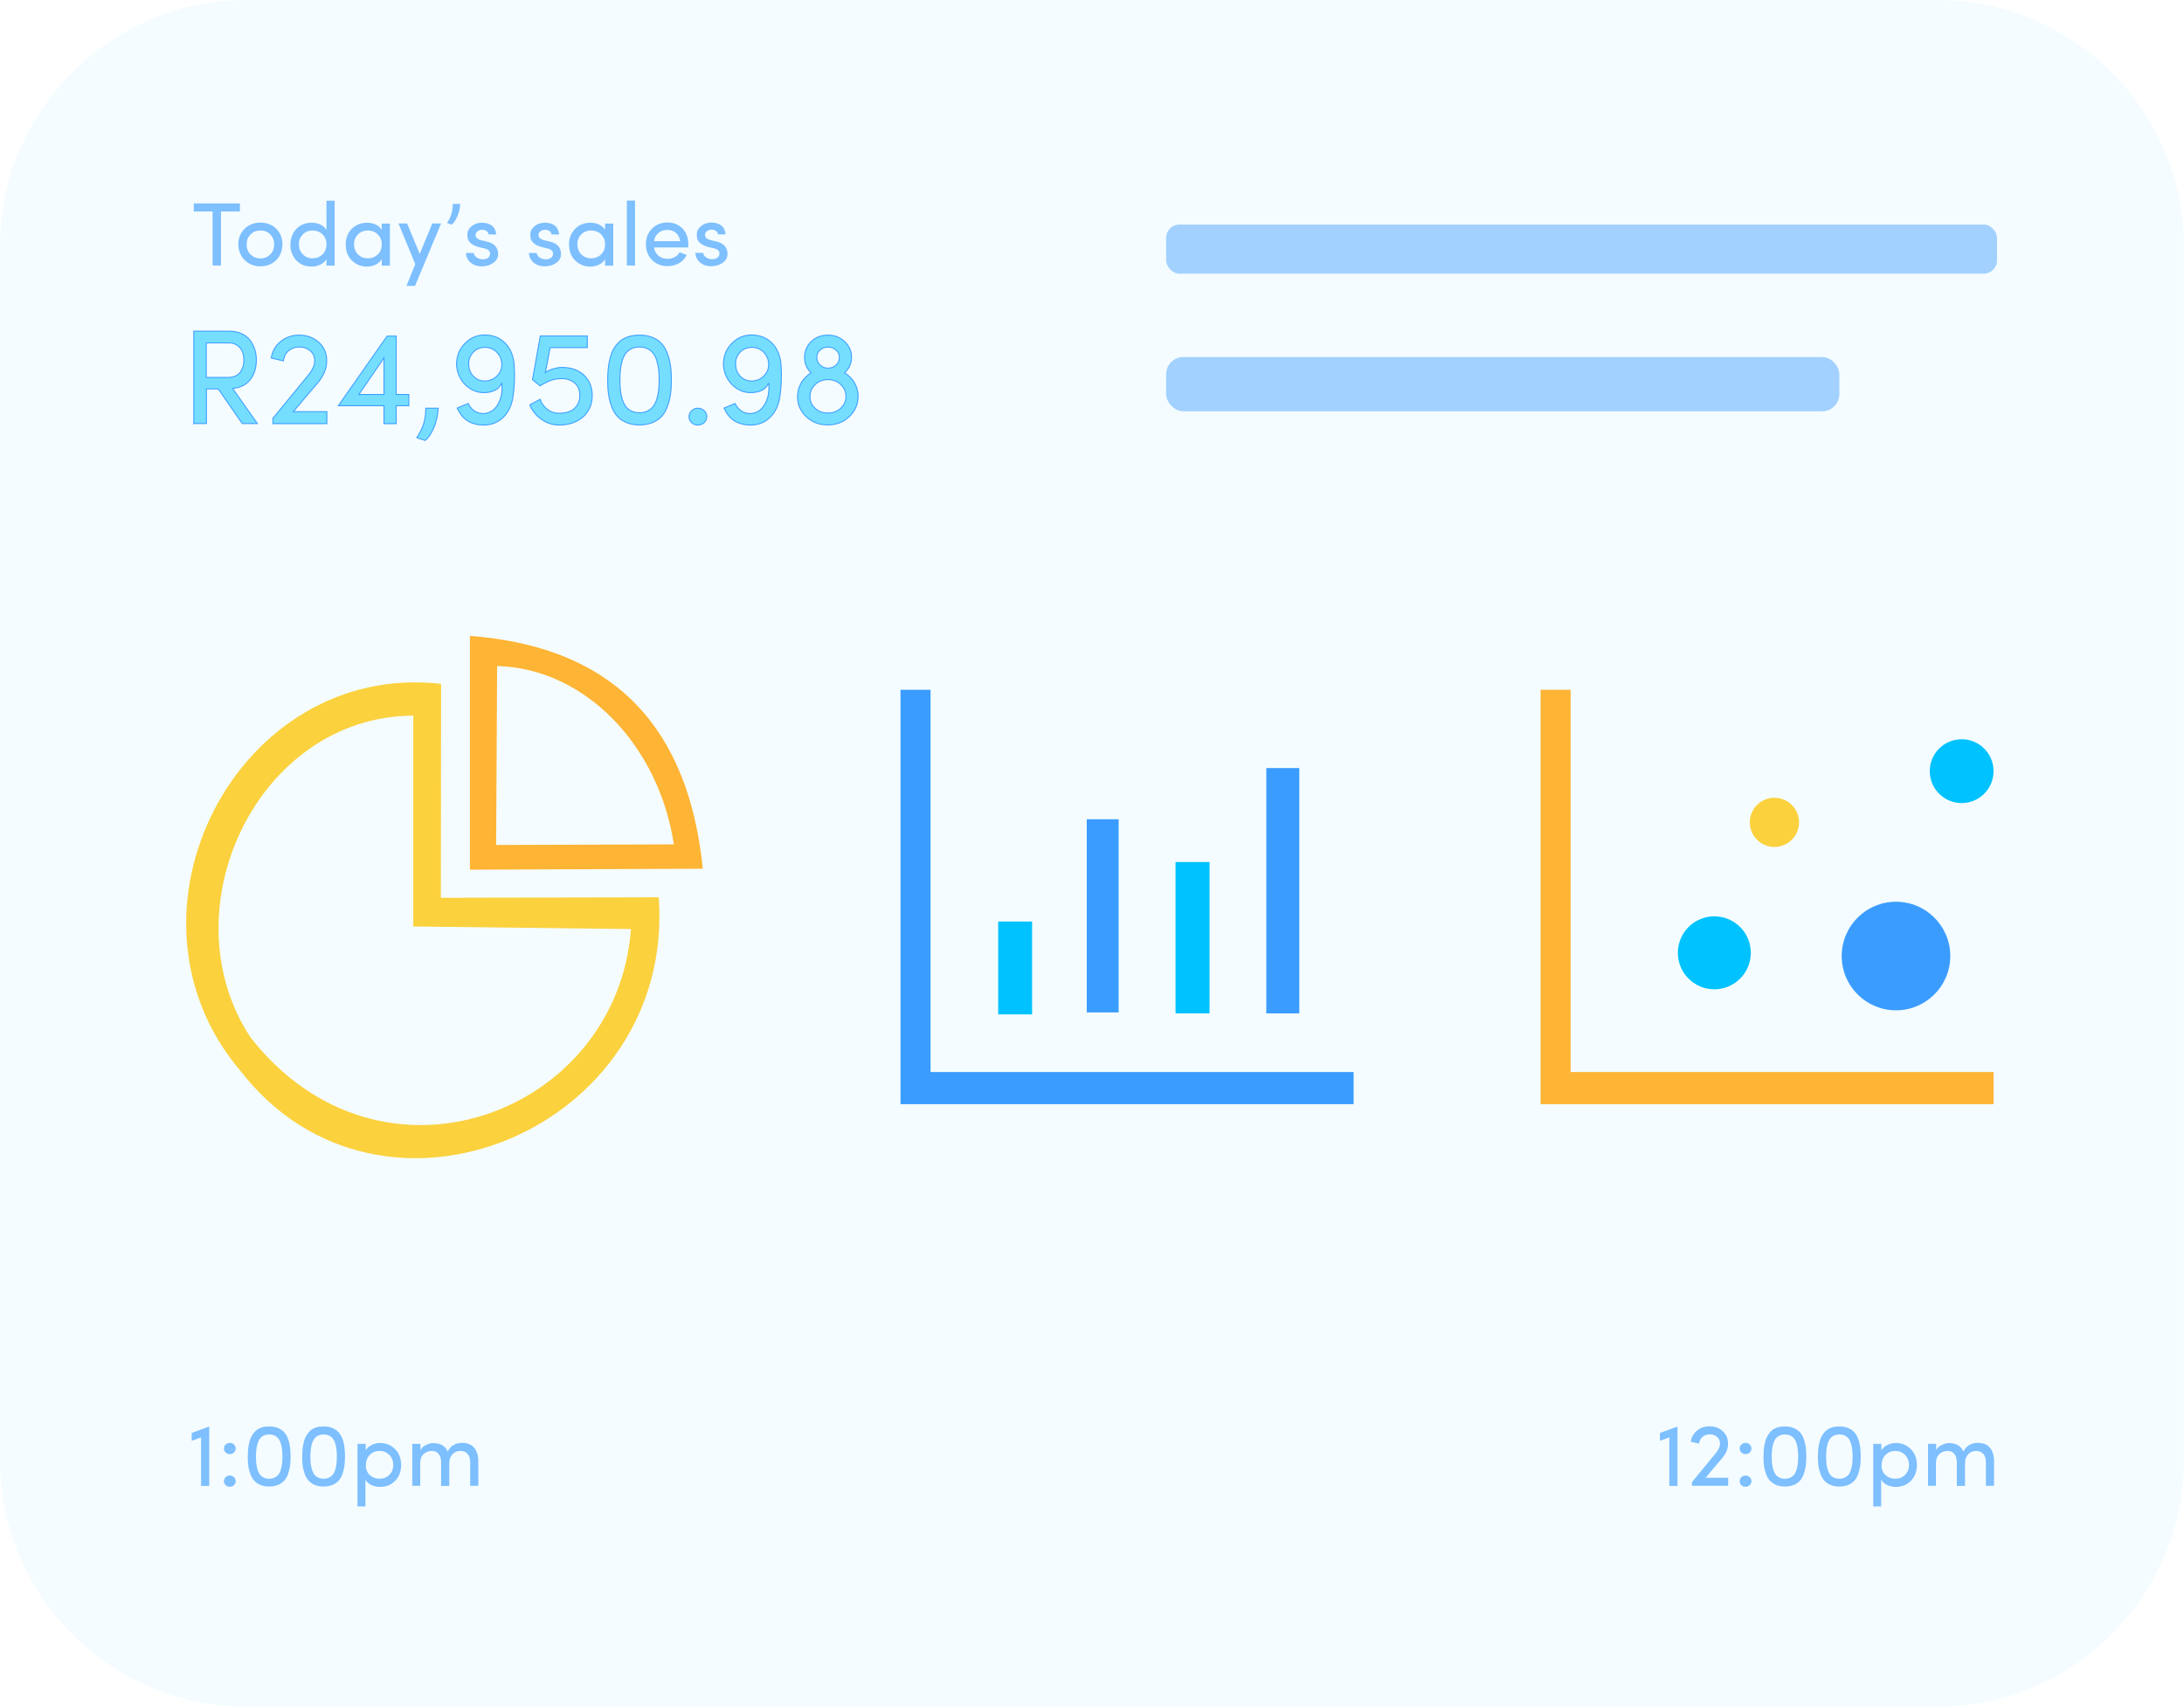 <?xml version="1.0" encoding="UTF-8"?>
<!DOCTYPE svg PUBLIC "-//W3C//DTD SVG 1.1//EN" "http://www.w3.org/Graphics/SVG/1.1/DTD/svg11.dtd">
<!-- Creator: CorelDRAW X6 -->
<svg xmlns="http://www.w3.org/2000/svg" xml:space="preserve" width="174.413mm" height="136.313mm" version="1.1" style="shape-rendering:geometricPrecision; text-rendering:geometricPrecision; image-rendering:optimizeQuality; fill-rule:evenodd; clip-rule:evenodd"
viewBox="0 0 17661 13803"
 xmlns:xlink="http://www.w3.org/1999/xlink">
 <defs>
  <style type="text/css">
   <![CDATA[
    .str0 {stroke:#3B9CFF;stroke-width:7.716;stroke-opacity:0.98}
    .fil3 {fill:none;fill-rule:nonzero}
    .fil8 {fill:#00C2FF}
    .fil7 {fill:#3B9CFF}
    .fil4 {fill:#A3D1FF}
    .fil6 {fill:#FBD13E}
    .fil5 {fill:#FEB434}
    .fil0 {fill:#38D0FF;fill-opacity:0.051}
    .fil1 {fill:#3B9CFF;fill-rule:nonzero;fill-opacity:0.639}
    .fil2 {fill:#75deff;fill-rule:nonzero;fill-opacity:1.0}
   ]]>
  </style>
 </defs>
 <g id="Layer_x0020_1">
  <g id="_749979056">
   <path class="fil0" d="M1992 0l13676 0c1096,0 1992,897 1992,1992l0 9818c0,1096 -897,1992 -1992,1992l-13676 0c-1096,0 -1992,-897 -1992,-1992l0 -9818c0,-1096 897,-1992 1992,-1992z"/>
   <g>
    <path class="fil1" d="M1567 1710l0 -65 373 0 0 65 -153 0 0 437 -68 0 0 -437 -153 0zm385 359c-16,-28 -25,-59 -25,-93 0,-35 8,-66 25,-93 16,-27 38,-48 65,-62 27,-14 57,-21 89,-21 32,0 62,7 89,21 27,14 48,35 65,62 16,27 24,58 24,93 0,35 -8,66 -24,93 -16,28 -38,49 -65,63 -27,15 -56,22 -89,22 -32,0 -62,-7 -89,-22 -27,-14 -49,-36 -65,-63zm42 -93c0,34 11,61 32,82 22,21 48,32 80,32 31,0 58,-11 79,-32 22,-21 32,-48 32,-82 0,-33 -11,-60 -32,-81 -21,-21 -48,-31 -79,-31 -31,0 -58,10 -79,31 -22,20 -32,47 -32,81zm355 1c0,-35 8,-66 23,-93 16,-27 36,-48 62,-62 26,-14 54,-21 86,-21 26,0 50,5 71,15 22,10 38,25 49,43l0 -236 66 0 0 525 -66 0 0 -52c-11,19 -27,33 -50,44 -22,10 -45,16 -70,16 -31,0 -60,-7 -86,-21 -26,-14 -47,-35 -62,-63 -16,-27 -24,-58 -24,-93zm68 -1c0,33 11,60 32,81 21,21 47,32 78,32 31,0 58,-10 80,-31 22,-21 33,-48 33,-83 0,-23 -6,-44 -17,-61 -11,-17 -25,-30 -42,-38 -17,-8 -35,-12 -54,-12 -31,0 -57,10 -78,31 -21,21 -32,47 -32,81zm378 1c0,-35 8,-66 24,-93 16,-27 37,-48 63,-62 26,-14 55,-21 86,-21 25,0 48,5 70,15 22,10 38,25 49,43l0 -51 66 0 0 340 -66 0 0 -52c-11,19 -27,33 -49,44 -22,10 -45,16 -70,16 -48,0 -89,-17 -122,-49 -34,-33 -50,-76 -50,-128zm68 -1c0,33 11,60 32,81 21,21 48,32 79,32 32,0 58,-10 80,-31 22,-20 33,-48 33,-83 0,-23 -6,-44 -17,-61 -11,-17 -25,-30 -42,-38 -17,-8 -35,-12 -54,-12 -31,0 -58,10 -79,31 -21,21 -32,47 -32,81zm358 -169l71 0 102 246 102 -246 71 0 -211 505 -69 0 71 -176 -136 -330zm394 -4c31,-44 47,-95 46,-154l61 0c-3,39 -11,73 -25,103 -13,30 -28,51 -44,65l-39 -14zm155 243l61 0c1,8 4,15 9,22 5,7 11,13 19,17 15,9 33,13 53,12 15,-1 28,-6 37,-14 9,-8 14,-19 14,-31 0,-12 -4,-21 -12,-28 -8,-7 -19,-12 -33,-15l-47 -11c-33,-9 -56,-22 -72,-39 -16,-17 -22,-41 -19,-71 2,-25 15,-45 38,-62 23,-17 50,-25 80,-25 15,0 28,2 41,5 13,4 25,9 35,16 11,7 20,17 26,30 7,13 11,27 12,44l-61 0c-2,-12 -7,-21 -17,-28 -10,-7 -22,-10 -35,-10 -12,0 -24,3 -33,9 -10,6 -16,13 -18,22 -3,11 -3,20 1,27 5,11 18,20 39,26l50 12c59,14 89,47 90,99 0,30 -13,55 -39,73 -26,18 -57,28 -94,28 -21,0 -41,-4 -60,-12 -19,-8 -34,-21 -47,-38 -13,-17 -19,-37 -20,-59zm509 0l61 0c1,8 4,15 9,22 5,7 11,13 19,17 15,9 33,13 53,12 15,-1 28,-6 37,-14 9,-8 14,-19 14,-31 0,-12 -4,-21 -12,-28 -8,-7 -19,-12 -33,-15l-47 -11c-33,-9 -56,-22 -72,-39 -16,-17 -22,-41 -19,-71 2,-25 15,-45 38,-62 23,-17 50,-25 80,-25 15,0 28,2 41,5 13,4 25,9 35,16 11,7 20,17 26,30 7,13 11,27 12,44l-61 0c-2,-12 -7,-21 -17,-28 -10,-7 -22,-10 -35,-10 -12,0 -24,3 -33,9 -10,6 -16,13 -18,22 -3,11 -3,20 1,27 5,11 18,20 39,26l50 12c59,14 89,47 90,99 0,30 -13,55 -39,73 -26,18 -57,28 -94,28 -21,0 -41,-4 -60,-12 -19,-8 -34,-21 -47,-38 -13,-17 -19,-37 -20,-59zm322 -69c0,-35 8,-66 24,-93 16,-27 37,-48 63,-62 26,-14 55,-21 86,-21 25,0 48,5 70,15 22,10 38,25 49,43l0 -51 66 0 0 340 -66 0 0 -52c-11,19 -27,33 -49,44 -22,10 -45,16 -70,16 -48,0 -89,-17 -122,-49 -34,-33 -50,-76 -50,-128zm68 -1c0,33 11,60 32,81 21,21 48,32 79,32 32,0 58,-10 80,-31 22,-20 33,-48 33,-83 0,-23 -6,-44 -17,-61 -11,-17 -25,-30 -42,-38 -17,-8 -35,-12 -54,-12 -31,0 -58,10 -79,31 -21,21 -32,47 -32,81zm400 171l0 -525 66 0 0 525 -66 0zm154 -171c0,-53 17,-95 50,-128 33,-32 75,-49 124,-49 49,0 89,16 121,48 32,32 48,75 48,128 0,13 0,21 -1,26l-276 0c4,28 16,51 36,67 20,17 45,25 74,25 21,0 40,-5 57,-14 17,-9 31,-22 40,-39 7,3 17,7 31,12 14,5 23,9 26,10 -14,29 -35,51 -63,67 -28,16 -59,23 -93,23 -49,0 -91,-17 -124,-49 -33,-33 -50,-76 -50,-129zm66 -26l211 0c-4,-28 -15,-50 -34,-67 -19,-16 -42,-24 -69,-24 -29,0 -53,8 -72,24 -20,16 -32,38 -36,67zm336 95l61 0c1,8 4,15 9,22 5,7 11,13 19,17 15,9 33,13 53,12 15,-1 28,-6 37,-14 9,-8 14,-19 14,-31 0,-12 -4,-21 -12,-28 -8,-7 -19,-12 -33,-15l-47 -11c-33,-9 -56,-22 -72,-39 -16,-17 -22,-41 -19,-71 2,-25 15,-45 38,-62 23,-17 50,-25 80,-25 15,0 28,2 41,5 13,4 25,9 35,16 11,7 20,17 26,30 7,13 11,27 12,44l-61 0c-2,-12 -7,-21 -17,-28 -10,-7 -22,-10 -35,-10 -12,0 -24,3 -33,9 -10,6 -16,13 -18,22 -3,11 -3,20 1,27 5,11 18,20 39,26l50 12c59,14 89,47 90,99 0,30 -13,55 -39,73 -26,18 -57,28 -94,28 -21,0 -41,-4 -60,-12 -19,-8 -34,-21 -47,-38 -13,-17 -19,-37 -20,-59z"/>
    <path class="fil1" d="M1550 11650l0 -62 142 -52 0 480 -66 0 0 -392 -76 27zm275 360c-9,-8 -14,-19 -14,-32 0,-13 5,-24 14,-33 9,-9 21,-13 34,-13 13,0 24,4 33,13 9,9 14,20 14,33 0,13 -5,23 -14,32 -9,8 -21,13 -33,13 -13,0 -25,-4 -34,-13zm0 -264c-9,-9 -14,-20 -14,-33 0,-13 5,-24 14,-32 9,-8 21,-13 34,-13 13,0 24,4 33,13 9,9 14,19 14,32 0,13 -5,24 -14,33 -9,9 -21,13 -33,13 -13,0 -25,-4 -34,-13zm179 33c0,-24 1,-45 3,-65 2,-20 6,-39 11,-58 5,-19 12,-35 21,-50 9,-14 19,-27 32,-38 12,-11 28,-19 46,-25 18,-6 38,-8 60,-8 27,0 51,4 71,13 20,8 37,20 50,34 13,14 23,32 31,53 8,21 13,43 16,66 3,23 5,49 5,77 0,29 -2,54 -5,77 -3,23 -9,45 -16,66 -8,21 -18,39 -31,53 -13,14 -29,26 -50,34 -20,8 -44,13 -71,13 -27,0 -50,-4 -71,-13 -20,-8 -37,-20 -50,-34 -13,-14 -23,-32 -31,-53 -8,-21 -14,-43 -17,-66 -3,-23 -5,-49 -5,-77zm66 0c0,21 1,40 3,57 2,17 5,33 10,49 5,16 11,29 19,39 8,11 18,19 31,25 13,6 27,9 44,9 17,0 31,-3 44,-9 12,-6 23,-15 31,-25 8,-10 14,-23 19,-39 5,-16 8,-32 10,-49 2,-17 3,-36 3,-57 0,-21 -1,-40 -3,-57 -2,-17 -5,-33 -10,-49 -5,-16 -11,-29 -19,-39 -8,-10 -18,-19 -31,-25 -12,-6 -27,-9 -44,-9 -17,0 -31,3 -44,9 -13,6 -23,14 -31,25 -8,10 -14,24 -19,39 -5,16 -8,32 -10,49 -2,17 -3,36 -3,57zm374 0c0,-24 1,-45 3,-65 2,-20 6,-39 11,-58 5,-19 12,-35 21,-50 9,-14 19,-27 32,-38 12,-11 28,-19 46,-25 18,-6 38,-8 60,-8 27,0 51,4 71,13 20,8 37,20 50,34 13,14 23,32 31,53 8,21 13,43 16,66 3,23 5,49 5,77 0,29 -2,54 -5,77 -3,23 -9,45 -16,66 -8,21 -18,39 -31,53 -13,14 -29,26 -50,34 -20,8 -44,13 -71,13 -27,0 -50,-4 -71,-13 -20,-8 -37,-20 -50,-34 -13,-14 -23,-32 -31,-53 -8,-21 -14,-43 -17,-66 -3,-23 -5,-49 -5,-77zm66 0c0,21 1,40 3,57 2,17 5,33 10,49 5,16 11,29 19,39 8,11 18,19 31,25 13,6 27,9 44,9 17,0 31,-3 44,-9 12,-6 23,-15 31,-25 8,-10 14,-23 19,-39 5,-16 8,-32 10,-49 2,-17 3,-36 3,-57 0,-21 -1,-40 -3,-57 -2,-17 -5,-33 -10,-49 -5,-16 -11,-29 -19,-39 -8,-10 -18,-19 -31,-25 -12,-6 -27,-9 -44,-9 -17,0 -31,3 -44,9 -13,6 -23,14 -31,25 -8,10 -14,24 -19,39 -5,16 -8,32 -10,49 -2,17 -3,36 -3,57zm381 402l0 -505 66 0 0 53c11,-19 27,-34 49,-44 22,-11 45,-16 69,-16 47,0 88,17 120,50 33,33 49,76 49,129 0,35 -8,66 -23,93 -16,27 -36,48 -62,62 -25,14 -54,21 -85,21 -25,0 -49,-5 -70,-15 -22,-10 -38,-24 -49,-43l0 216 -66 0zm67 -333c0,34 11,61 33,81 22,20 48,29 78,29 31,0 58,-10 79,-31 21,-20 32,-47 32,-80 0,-33 -11,-61 -32,-82 -21,-21 -47,-32 -78,-32 -31,0 -57,10 -79,31 -21,21 -32,49 -32,83zm376 168l0 -340 66 0 0 51c8,-17 22,-31 41,-40 19,-10 37,-15 53,-17 13,-1 26,0 37,2 43,6 73,29 89,66 24,-47 63,-70 117,-70 42,0 75,13 97,39 22,26 34,63 34,111l0 197 -66 0 0 -192c0,-28 -7,-50 -21,-66 -14,-16 -33,-24 -57,-24 -27,0 -49,9 -66,28 -16,19 -25,42 -25,72l0 183 -66 0 0 -193c0,-28 -7,-50 -20,-66 -13,-16 -31,-24 -54,-24 -26,0 -49,8 -67,25 -18,16 -28,41 -28,74l0 183 -66 0z"/>
    <path class="fil1" d="M13423 11650l0 -62 142 -52 0 480 -66 0 0 -392 -76 27zm249 9c6,-38 24,-68 52,-91 28,-23 62,-34 100,-34 42,0 78,13 107,39 29,26 43,60 43,101 0,43 -17,84 -52,123 -23,27 -46,54 -70,82 -23,28 -43,51 -59,71l182 0 0 65 -293 0 0 -29 192 -234c23,-27 35,-54 35,-78 0,-23 -8,-41 -24,-54 -16,-14 -36,-21 -60,-21 -22,0 -41,7 -57,20 -16,13 -25,32 -29,55l-66 -15zm410 351c-9,-8 -14,-19 -14,-32 0,-13 5,-24 14,-33 9,-9 21,-13 34,-13 13,0 24,4 33,13 9,9 14,20 14,33 0,13 -5,23 -14,32 -9,8 -21,13 -33,13 -13,0 -25,-4 -34,-13zm0 -264c-9,-9 -14,-20 -14,-33 0,-13 5,-24 14,-32 9,-8 21,-13 34,-13 13,0 24,4 33,13 9,9 14,19 14,32 0,13 -5,24 -14,33 -9,9 -21,13 -33,13 -13,0 -25,-4 -34,-13zm179 33c0,-24 1,-45 3,-65 2,-20 6,-39 11,-58 5,-19 12,-35 21,-50 9,-14 19,-27 32,-38 12,-11 28,-19 46,-25 18,-6 38,-8 60,-8 27,0 51,4 71,13 20,8 37,20 50,34 13,14 23,32 31,53 8,21 13,43 16,66 3,23 5,49 5,77 0,29 -2,54 -5,77 -3,23 -9,45 -16,66 -8,21 -18,39 -31,53 -13,14 -29,26 -50,34 -20,8 -44,13 -71,13 -27,0 -50,-4 -71,-13 -20,-8 -37,-20 -50,-34 -13,-14 -23,-32 -31,-53 -8,-21 -14,-43 -17,-66 -3,-23 -5,-49 -5,-77zm66 0c0,21 1,40 3,57 2,17 5,33 10,49 5,16 11,29 19,39 8,11 18,19 31,25 13,6 27,9 44,9 17,0 31,-3 44,-9 12,-6 23,-15 31,-25 8,-10 14,-23 19,-39 5,-16 8,-32 10,-49 2,-17 3,-36 3,-57 0,-21 -1,-40 -3,-57 -2,-17 -5,-33 -10,-49 -5,-16 -11,-29 -19,-39 -8,-10 -18,-19 -31,-25 -12,-6 -27,-9 -44,-9 -17,0 -31,3 -44,9 -13,6 -23,14 -31,25 -8,10 -14,24 -19,39 -5,16 -8,32 -10,49 -2,17 -3,36 -3,57zm374 0c0,-24 1,-45 3,-65 2,-20 6,-39 11,-58 5,-19 12,-35 21,-50 9,-14 19,-27 32,-38 12,-11 28,-19 46,-25 18,-6 38,-8 60,-8 27,0 51,4 71,13 20,8 37,20 50,34 13,14 23,32 31,53 8,21 13,43 16,66 3,23 5,49 5,77 0,29 -2,54 -5,77 -3,23 -9,45 -16,66 -8,21 -18,39 -31,53 -13,14 -29,26 -50,34 -20,8 -44,13 -71,13 -27,0 -50,-4 -71,-13 -20,-8 -37,-20 -50,-34 -13,-14 -23,-32 -31,-53 -8,-21 -14,-43 -17,-66 -3,-23 -5,-49 -5,-77zm66 0c0,21 1,40 3,57 2,17 5,33 10,49 5,16 11,29 19,39 8,11 18,19 31,25 13,6 27,9 44,9 17,0 31,-3 44,-9 12,-6 23,-15 31,-25 8,-10 14,-23 19,-39 5,-16 8,-32 10,-49 2,-17 3,-36 3,-57 0,-21 -1,-40 -3,-57 -2,-17 -5,-33 -10,-49 -5,-16 -11,-29 -19,-39 -8,-10 -18,-19 -31,-25 -12,-6 -27,-9 -44,-9 -17,0 -31,3 -44,9 -13,6 -23,14 -31,25 -8,10 -14,24 -19,39 -5,16 -8,32 -10,49 -2,17 -3,36 -3,57zm381 402l0 -505 66 0 0 53c11,-19 27,-34 49,-44 22,-11 45,-16 69,-16 47,0 88,17 120,50 33,33 49,76 49,129 0,35 -8,66 -23,93 -16,27 -36,48 -62,62 -25,14 -54,21 -85,21 -25,0 -49,-5 -70,-15 -22,-10 -38,-24 -49,-43l0 216 -66 0zm67 -333c0,34 11,61 33,81 22,20 48,29 78,29 31,0 58,-10 79,-31 21,-20 32,-47 32,-80 0,-33 -11,-61 -32,-82 -21,-21 -47,-32 -78,-32 -31,0 -57,10 -79,31 -21,21 -32,49 -32,83zm376 168l0 -340 66 0 0 51c8,-17 22,-31 41,-40 19,-10 37,-15 53,-17 13,-1 26,0 37,2 43,6 73,29 89,66 24,-47 63,-70 117,-70 42,0 75,13 97,39 22,26 34,63 34,111l0 197 -66 0 0 -192c0,-28 -7,-50 -21,-66 -14,-16 -33,-24 -57,-24 -27,0 -49,9 -66,28 -16,19 -25,42 -25,72l0 183 -66 0 0 -193c0,-28 -7,-50 -20,-66 -13,-16 -31,-24 -54,-24 -26,0 -49,8 -67,25 -18,16 -28,41 -28,74l0 183 -66 0z"/>
    <path class="fil2" d="M1567 3426l0 -748 286 0c37,0 71,7 100,20 29,13 52,31 69,54 17,22 30,47 38,74 9,27 13,56 13,86 0,29 -4,56 -11,81 -7,25 -18,49 -33,70 -15,22 -35,39 -60,53 -25,14 -54,22 -88,25l200 284 -122 0 -194 -280 -96 0 0 280 -101 0zm101 -374l179 0c22,0 41,-4 58,-12 17,-8 30,-18 39,-32 9,-14 16,-28 21,-44 5,-16 7,-33 7,-51 0,-24 -4,-47 -11,-67 -8,-20 -21,-38 -40,-52 -19,-14 -42,-21 -70,-21l-183 0 0 279zm525 -156c9,-56 35,-101 77,-135 42,-34 92,-51 149,-51 63,0 116,20 159,58 43,39 64,89 64,150 0,64 -26,125 -78,184 -34,40 -69,81 -104,122 -35,41 -64,76 -88,105l271 0 0 97 -436 0 0 -43 286 -349c34,-41 52,-80 52,-116 0,-34 -12,-61 -36,-81 -24,-20 -54,-31 -90,-31 -33,0 -61,10 -85,30 -24,20 -38,47 -42,82l-99 -23zm543 385l394 -563 74 0 0 472 102 0 0 91 -102 0 0 145 -99 0 0 -145 -369 0zm166 -91l203 0 0 -296 -203 296zm467 350c51,-71 75,-150 74,-239l101 0c-5,62 -17,116 -37,161 -20,45 -43,79 -68,100l-69 -23zm323 -606c3,-65 28,-119 74,-163 46,-44 101,-65 165,-62 64,3 116,26 157,69 41,43 64,101 70,174 6,92 3,181 -12,269 -11,65 -38,118 -82,159 -44,40 -98,59 -162,57 -21,-1 -41,-3 -59,-8 -18,-5 -36,-11 -54,-21 -18,-10 -35,-24 -51,-42 -15,-18 -29,-40 -41,-66l89 -37c13,27 31,48 52,61 21,14 44,20 68,20 49,0 89,-23 118,-70 29,-47 41,-106 34,-178 -11,27 -29,47 -55,60 -26,13 -56,19 -90,19 -42,0 -81,-12 -115,-35 -35,-23 -61,-53 -80,-90 -19,-37 -27,-77 -26,-119zm99 5c-2,39 9,72 33,99 24,27 55,42 92,43 38,1 71,-11 98,-36 28,-25 43,-57 44,-95 0,-39 -13,-73 -38,-99 -25,-27 -57,-41 -94,-42 -37,-1 -69,10 -95,35 -26,25 -40,57 -42,95zm492 336l84 -46c13,35 34,62 61,83 27,20 58,30 91,30 56,0 99,-13 127,-40 28,-27 43,-61 43,-104 0,-44 -14,-77 -42,-101 -28,-24 -63,-35 -104,-35 -31,0 -59,4 -83,12 -25,8 -56,24 -93,46l-61 -50 63 -353 380 0 0 94 -300 0 -39 201c16,-12 37,-21 63,-29 26,-8 50,-12 72,-12 45,0 86,8 122,25 36,17 66,43 88,78 23,35 34,76 34,124 0,72 -25,130 -75,174 -50,43 -114,65 -194,65 -50,0 -96,-15 -139,-44 -43,-29 -75,-69 -97,-118zm631 -202c0,-35 2,-67 5,-97 3,-29 9,-58 16,-86 8,-28 18,-53 31,-74 13,-21 29,-40 47,-56 19,-16 41,-28 68,-37 27,-8 57,-13 90,-13 40,0 75,6 106,19 30,12 55,29 74,51 19,21 34,48 46,79 12,32 20,65 25,99 5,34 7,73 7,115 0,42 -2,81 -7,115 -5,34 -13,67 -25,99 -12,32 -27,58 -46,79 -19,22 -44,38 -74,51 -30,12 -66,19 -106,19 -40,0 -75,-6 -105,-19 -30,-13 -55,-29 -74,-51 -19,-21 -35,-48 -46,-79 -12,-31 -20,-64 -25,-99 -5,-34 -7,-73 -7,-115zm99 0c0,31 1,59 4,84 3,25 8,49 15,72 7,23 17,42 28,58 12,16 27,28 46,37 19,9 41,14 65,14 25,0 47,-5 65,-14 19,-9 34,-22 46,-37 12,-16 21,-35 29,-58 7,-23 12,-47 15,-72 3,-25 4,-53 4,-84 0,-31 -1,-60 -4,-85 -3,-25 -8,-49 -15,-73 -7,-23 -17,-43 -29,-58 -12,-16 -27,-28 -46,-37 -19,-9 -41,-14 -65,-14 -25,0 -47,5 -65,14 -19,9 -34,22 -46,37 -12,16 -21,35 -28,58 -7,23 -12,48 -15,73 -3,25 -4,54 -4,85zm580 345c-14,-12 -21,-29 -21,-48 0,-20 7,-36 21,-49 14,-13 30,-20 50,-20 20,0 37,7 51,20 14,13 21,29 21,49 0,19 -7,35 -21,48 -14,12 -31,19 -51,19 -20,0 -36,-6 -50,-19zm257 -484c3,-65 28,-119 74,-163 46,-44 101,-65 165,-62 64,3 116,26 157,69 41,43 64,101 70,174 6,92 3,181 -12,269 -11,65 -38,118 -82,159 -44,40 -98,59 -162,57 -21,-1 -41,-3 -59,-8 -18,-5 -36,-11 -54,-21 -18,-10 -35,-24 -51,-42 -15,-18 -29,-40 -41,-66l89 -37c13,27 31,48 52,61 21,14 44,20 68,20 49,0 89,-23 118,-70 29,-47 41,-106 34,-178 -11,27 -29,47 -55,60 -26,13 -56,19 -90,19 -42,0 -81,-12 -115,-35 -35,-23 -61,-53 -80,-90 -19,-37 -27,-77 -26,-119zm99 5c-2,39 9,72 33,99 24,27 55,42 92,43 38,1 71,-11 98,-36 28,-25 43,-57 44,-95 0,-39 -13,-73 -38,-99 -25,-27 -57,-41 -94,-42 -37,-1 -69,10 -95,35 -26,25 -40,57 -42,95zm501 266c0,-39 10,-76 29,-109 19,-33 46,-60 80,-81 -35,-34 -53,-75 -53,-125 0,-50 18,-93 54,-128 36,-35 81,-52 135,-52 54,0 99,18 136,53 37,35 55,77 55,127 0,24 -5,47 -15,69 -10,22 -24,41 -41,56 34,21 61,48 80,81 19,33 29,69 29,109 0,65 -24,119 -71,164 -47,45 -105,67 -174,67 -70,0 -128,-22 -175,-67 -47,-45 -70,-99 -70,-164zm99 0c0,38 14,70 42,96 28,26 63,39 104,39 41,0 76,-13 104,-39 28,-26 42,-58 42,-95 0,-37 -14,-70 -42,-96 -28,-27 -62,-40 -103,-40l-7 0c-39,1 -72,15 -99,42 -27,27 -40,59 -40,95zm82 -374c-18,16 -26,36 -26,59 0,23 8,43 25,60 16,17 37,26 61,27l9 0c25,-1 46,-10 63,-27 17,-17 25,-37 25,-60 0,-23 -9,-43 -27,-59 -18,-16 -40,-24 -66,-24 -25,0 -47,8 -65,24z"/>
    <path id="1" class="fil3 str0" d="M1567 3426l0 -748 286 0c37,0 71,7 100,20 29,13 52,31 69,54 17,22 30,47 38,74 9,27 13,56 13,86 0,29 -4,56 -11,81 -7,25 -18,49 -33,70 -15,22 -35,39 -60,53 -25,14 -54,22 -88,25l200 284 -122 0 -194 -280 -96 0 0 280 -101 0zm101 -374l179 0c22,0 41,-4 58,-12 17,-8 30,-18 39,-32 9,-14 16,-28 21,-44 5,-16 7,-33 7,-51 0,-24 -4,-47 -11,-67 -8,-20 -21,-38 -40,-52 -19,-14 -42,-21 -70,-21l-183 0 0 279zm525 -156c9,-56 35,-101 77,-135 42,-34 92,-51 149,-51 63,0 116,20 159,58 43,39 64,89 64,150 0,64 -26,125 -78,184 -34,40 -69,81 -104,122 -35,41 -64,76 -88,105l271 0 0 97 -436 0 0 -43 286 -349c34,-41 52,-80 52,-116 0,-34 -12,-61 -36,-81 -24,-20 -54,-31 -90,-31 -33,0 -61,10 -85,30 -24,20 -38,47 -42,82l-99 -23zm543 385l394 -563 74 0 0 472 102 0 0 91 -102 0 0 145 -99 0 0 -145 -369 0zm166 -91l203 0 0 -296 -203 296zm467 350c51,-71 75,-150 74,-239l101 0c-5,62 -17,116 -37,161 -20,45 -43,79 -68,100l-69 -23zm323 -606c3,-65 28,-119 74,-163 46,-44 101,-65 165,-62 64,3 116,26 157,69 41,43 64,101 70,174 6,92 3,181 -12,269 -11,65 -38,118 -82,159 -44,40 -98,59 -162,57 -21,-1 -41,-3 -59,-8 -18,-5 -36,-11 -54,-21 -18,-10 -35,-24 -51,-42 -15,-18 -29,-40 -41,-66l89 -37c13,27 31,48 52,61 21,14 44,20 68,20 49,0 89,-23 118,-70 29,-47 41,-106 34,-178 -11,27 -29,47 -55,60 -26,13 -56,19 -90,19 -42,0 -81,-12 -115,-35 -35,-23 -61,-53 -80,-90 -19,-37 -27,-77 -26,-119zm99 5c-2,39 9,72 33,99 24,27 55,42 92,43 38,1 71,-11 98,-36 28,-25 43,-57 44,-95 0,-39 -13,-73 -38,-99 -25,-27 -57,-41 -94,-42 -37,-1 -69,10 -95,35 -26,25 -40,57 -42,95zm492 336l84 -46c13,35 34,62 61,83 27,20 58,30 91,30 56,0 99,-13 127,-40 28,-27 43,-61 43,-104 0,-44 -14,-77 -42,-101 -28,-24 -63,-35 -104,-35 -31,0 -59,4 -83,12 -25,8 -56,24 -93,46l-61 -50 63 -353 380 0 0 94 -300 0 -39 201c16,-12 37,-21 63,-29 26,-8 50,-12 72,-12 45,0 86,8 122,25 36,17 66,43 88,78 23,35 34,76 34,124 0,72 -25,130 -75,174 -50,43 -114,65 -194,65 -50,0 -96,-15 -139,-44 -43,-29 -75,-69 -97,-118zm631 -202c0,-35 2,-67 5,-97 3,-29 9,-58 16,-86 8,-28 18,-53 31,-74 13,-21 29,-40 47,-56 19,-16 41,-28 68,-37 27,-8 57,-13 90,-13 40,0 75,6 106,19 30,12 55,29 74,51 19,21 34,48 46,79 12,32 20,65 25,99 5,34 7,73 7,115 0,42 -2,81 -7,115 -5,34 -13,67 -25,99 -12,32 -27,58 -46,79 -19,22 -44,38 -74,51 -30,12 -66,19 -106,19 -40,0 -75,-6 -105,-19 -30,-13 -55,-29 -74,-51 -19,-21 -35,-48 -46,-79 -12,-31 -20,-64 -25,-99 -5,-34 -7,-73 -7,-115zm99 0c0,31 1,59 4,84 3,25 8,49 15,72 7,23 17,42 28,58 12,16 27,28 46,37 19,9 41,14 65,14 25,0 47,-5 65,-14 19,-9 34,-22 46,-37 12,-16 21,-35 29,-58 7,-23 12,-47 15,-72 3,-25 4,-53 4,-84 0,-31 -1,-60 -4,-85 -3,-25 -8,-49 -15,-73 -7,-23 -17,-43 -29,-58 -12,-16 -27,-28 -46,-37 -19,-9 -41,-14 -65,-14 -25,0 -47,5 -65,14 -19,9 -34,22 -46,37 -12,16 -21,35 -28,58 -7,23 -12,48 -15,73 -3,25 -4,54 -4,85zm580 345c-14,-12 -21,-29 -21,-48 0,-20 7,-36 21,-49 14,-13 30,-20 50,-20 20,0 37,7 51,20 14,13 21,29 21,49 0,19 -7,35 -21,48 -14,12 -31,19 -51,19 -20,0 -36,-6 -50,-19zm257 -484c3,-65 28,-119 74,-163 46,-44 101,-65 165,-62 64,3 116,26 157,69 41,43 64,101 70,174 6,92 3,181 -12,269 -11,65 -38,118 -82,159 -44,40 -98,59 -162,57 -21,-1 -41,-3 -59,-8 -18,-5 -36,-11 -54,-21 -18,-10 -35,-24 -51,-42 -15,-18 -29,-40 -41,-66l89 -37c13,27 31,48 52,61 21,14 44,20 68,20 49,0 89,-23 118,-70 29,-47 41,-106 34,-178 -11,27 -29,47 -55,60 -26,13 -56,19 -90,19 -42,0 -81,-12 -115,-35 -35,-23 -61,-53 -80,-90 -19,-37 -27,-77 -26,-119zm99 5c-2,39 9,72 33,99 24,27 55,42 92,43 38,1 71,-11 98,-36 28,-25 43,-57 44,-95 0,-39 -13,-73 -38,-99 -25,-27 -57,-41 -94,-42 -37,-1 -69,10 -95,35 -26,25 -40,57 -42,95zm501 266c0,-39 10,-76 29,-109 19,-33 46,-60 80,-81 -35,-34 -53,-75 -53,-125 0,-50 18,-93 54,-128 36,-35 81,-52 135,-52 54,0 99,18 136,53 37,35 55,77 55,127 0,24 -5,47 -15,69 -10,22 -24,41 -41,56 34,21 61,48 80,81 19,33 29,69 29,109 0,65 -24,119 -71,164 -47,45 -105,67 -174,67 -70,0 -128,-22 -175,-67 -47,-45 -70,-99 -70,-164zm99 0c0,38 14,70 42,96 28,26 63,39 104,39 41,0 76,-13 104,-39 28,-26 42,-58 42,-95 0,-37 -14,-70 -42,-96 -28,-27 -62,-40 -103,-40l-7 0c-39,1 -72,15 -99,42 -27,27 -40,59 -40,95zm82 -374c-18,16 -26,36 -26,59 0,23 8,43 25,60 16,17 37,26 61,27l9 0c25,-1 46,-10 63,-27 17,-17 25,-37 25,-60 0,-23 -9,-43 -27,-59 -18,-16 -40,-24 -66,-24 -25,0 -47,8 -65,24z"/>
    <rect class="fil4" x="9430" y="1816" width="6719" height="397" rx="107" ry="107"/>
    <rect class="fil4" x="9430" y="2887" width="5444" height="439" rx="139" ry="139"/>
    <g>
     <g>
      <path class="fil5" d="M4020 5386l-8 1447 1437 -5c-121,-799 -717,-1423 -1428,-1442zm-220 -244l0 1891 1883 -8c-113,-1126 -700,-1793 -1883,-1883z"/>
      <path class="fil6" d="M3342 5787l0 1705 1760 21c-108,1488 -2019,2227 -3077,875 -678,-1034 58,-2596 1317,-2601zm225 -258l-2 1731 1762 -4c136,1874 -2240,2873 -3381,1406 -1083,-1273 -26,-3320 1621,-3132z"/>
     </g>
     <g>
      <polygon class="fil7" points="7282,8929 7586,8929 10946,8929 10946,8669 7525,8669 7525,5578 7282,5578 7282,8609 "/>
      <polygon class="fil8" points="8072,7452 8346,7452 8346,8203 8072,8203 "/>
      <polygon class="fil7" points="8788,6625 9046,6625 9046,8187 8788,8187 "/>
      <polygon class="fil8" points="9506,6971 9781,6971 9781,8195 9506,8195 "/>
      <polygon class="fil7" points="10240,6211 10507,6211 10507,8195 10240,8195 "/>
     </g>
     <g>
      <polygon class="fil5" points="12458,8929 12761,8929 16121,8929 16121,8669 12701,8669 12701,5578 12458,5578 12458,8609 "/>
      <circle class="fil6" cx="14349" cy="6650" r="199"/>
      <circle class="fil8" cx="15863" cy="6236" r="258"/>
      <circle class="fil8" cx="13863" cy="7705" r="295"/>
      <circle class="fil7" cx="15332" cy="7731" r="439"/>
     </g>
    </g>
   </g>
  </g>
 </g>
</svg>
